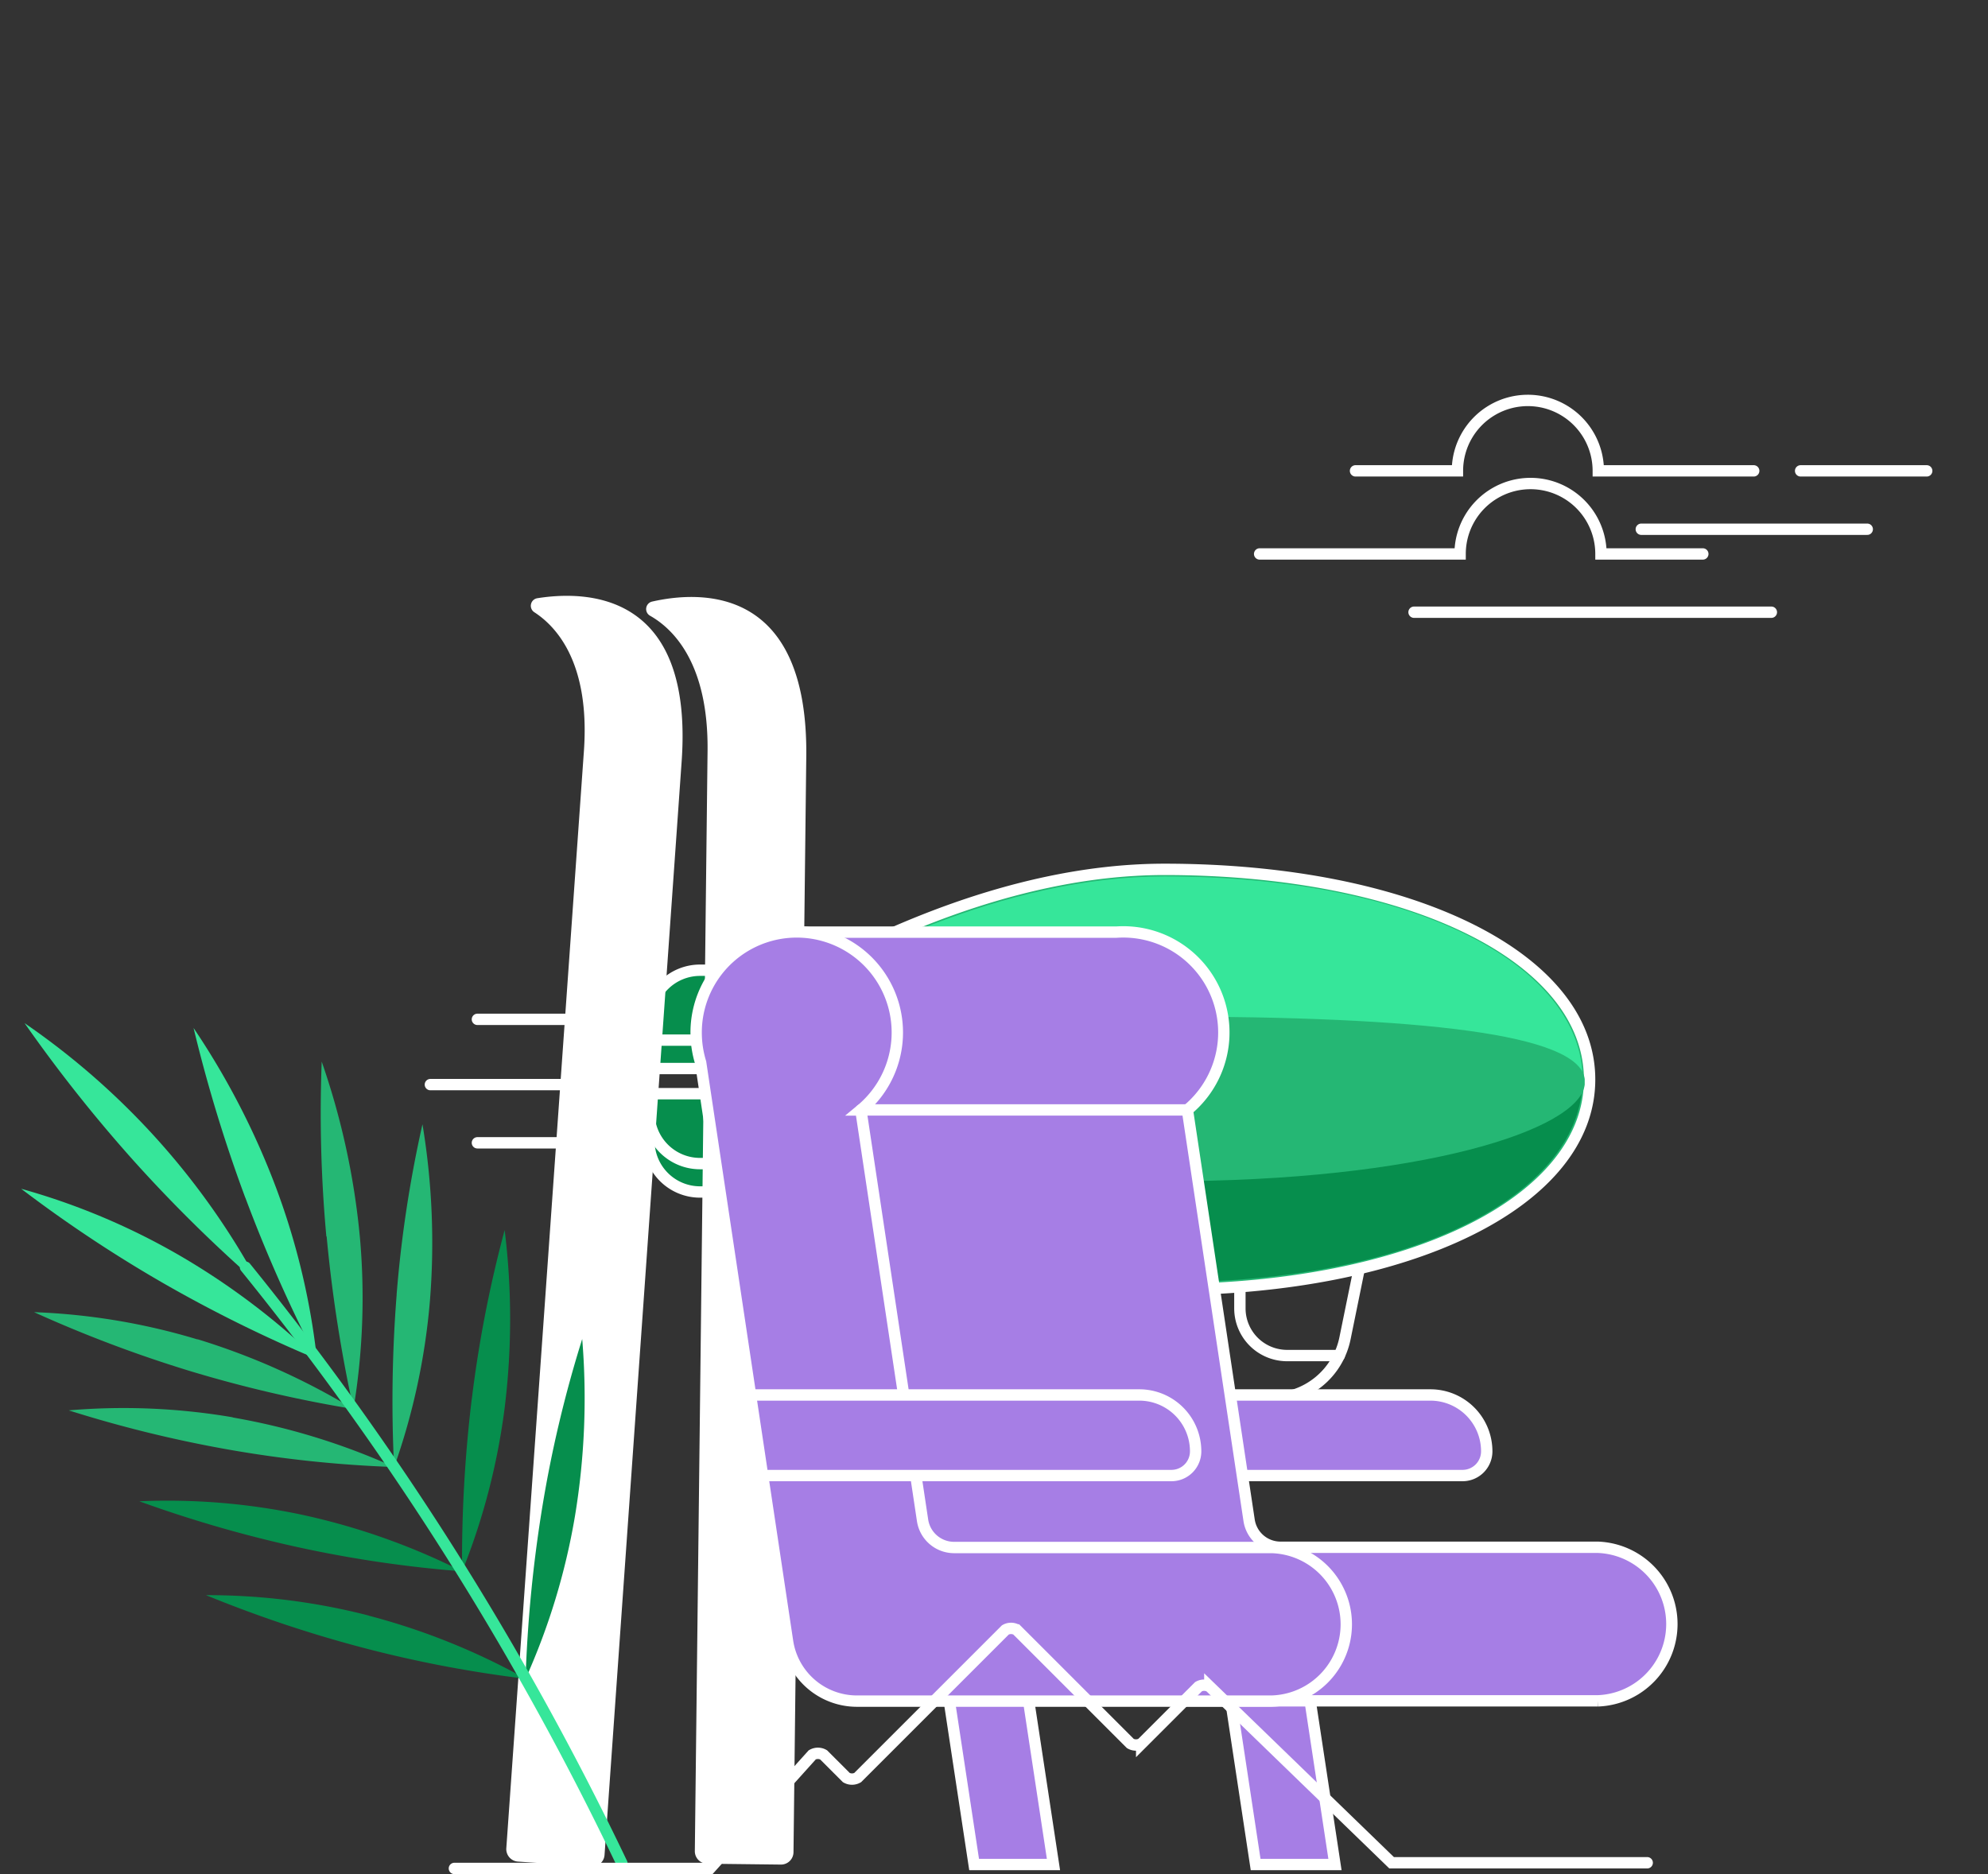 <svg
  viewBox="0 0 350 330"
  xmlns="http://www.w3.org/2000/svg"
  xmlns:xlink="http://www.w3.org/1999/xlink"
>
  <rect x="0" y="0" width="350" height="330" fill="#333333" stroke="none"/>
  <defs>
    <path
      id="window_path"
      d="
        M204,232
        h-2
        a3.4,3.4,0,0,0,-3.4,3.4
        v3
        a3.4,3.4,0,0,0,3.4,3.4
        h2
        a3.4,3.4,0,0,0,3.4,-3.4
        v-3
        a3.4,3.4,0,0,0,-3.4,-3.4
        Z
      "
      fill="none"
      stroke="#fff"
      stroke-linecap="round"
      stroke-linejoin="round"
      stroke-width="2"
    >
      <animate
        attributeName="d"
        attributeType="XML"
        to="
        M275,152
        h-17
        a18,18,0,0,0,-18,18
        v37
        a18,18,0,0,0,18,18
        h17
        a18,18,0,0,0,18,-18
        v-37
        a18,18,0,0,0,-18,-18
        Z
      "
        begin="3.2s"
        dur="0.4s"
        fill="freeze"
      />
    </path>
    <clipPath id="window_clip">
      <use xlink:href="#window_path"/>
    </clipPath>
  </defs>

  <g id="window" transform="translate(0 -3)">
    <set
      attributeName="opacity"
      attributeType="XML"
      to="0"
      fill="freeze"
    />
    <animate
      attributeName="opacity"
      attributeType="XML"
      to="1"
      begin="scene1_opacity_up.begin"
      dur="0.3s"
      fill="freeze"
    />
    <animateTransform
      attributeName="transform"
      attributeType="XML"
      type="translate"
      values="0 -3; 0 0; -20 40; -20 40; 0 0; 0 -3; 0 -3"
      fill="freeze"
      additive="replace"
      begin="scene1_opacity_up.begin"
      end="scene1_opacity_down.end"
      dur="2.4s"
      repeatCount="indefinite"
    />
    <animateTransform
      attributeName="transform"
      attributeType="XML"
      type="scale"
      values="1 1; 1 1; 1 0.82; 1 0.82; 1 1; 1 1; 1 1"
      fill="freeze"
      additive="sum"
      begin="scene1_opacity_up.begin"
      end="scene1_opacity_down.end"
      dur="2.4s"
      repeatCount="indefinite"
    />
    <animateTransform
      attributeName="transform"
      attributeType="XML"
      type="skewX"
      values="0; 0; 5; 5; 0; 0; 0"
      fill="freeze"
      additive="sum"
      begin="scene1_opacity_up.begin"
      end="scene1_opacity_down.end"
      dur="2.4s"
      repeatCount="indefinite"
    />
    <use xlink:href="#window_path"/>
  </g>

  <g id="scene1">
    <set
      attributeName="opacity"
      attributeType="XML"
      to="0"
      fill="freeze"
    />
    <animate
      id="scene1_opacity_up"
      attributeName="opacity"
      attributeType="XML"
      to="1"
      begin="0.7s"
      dur="0.3s"
      fill="freeze"
    />
    <animate
      id="scene1_opacity_down"
      attributeName="opacity"
      attributeType="XML"
      to="0"
      begin="3.2s"
      dur="0.3s"
      fill="freeze"
    />

    <g id="ship_back" transform="translate(0 2.5)">
      <animateTransform
        attributeName="transform"
        attributeType="XML"
        type="translate"
        values="0 2.5; 0 0; 0 -2.5; 0 -2.5; 0 0; 0 2.5; 0 2.5"
        fill="freeze"
        begin="scene1_opacity_up.begin"
        dur="2.4s"
        repeatCount="indefinite"
      />
      <path id="ship_lower_wing_back_fill" d="M123.23,207.39h9.16a3.29,3.29,0,0,0,3.29-3.3v-5.71a3.29,3.29,0,0,0-3.29-3.3H115.57a1.32,1.32,0,0,0-1.32,1.32v2a9,9,0,0,0,9,9" fill="#068e4d"/>
      <path id="ship_lower_wing_back_stroke" d="M123.23,207.39h9.16a3.29,3.29,0,0,0,3.29-3.3v-5.71a3.29,3.29,0,0,0-3.29-3.3H115.57a1.32,1.32,0,0,0-1.32,1.32v2A9,9,0,0,0,123.23,207.39Z" fill="none" stroke="#fff" stroke-linecap="round" stroke-linejoin="round" stroke-width="2"/>
      <path id="ship_lower_wing_back_fill" d="M123.23,173.34h9.16a3.29,3.29,0,0,1,3.29,3.3v5.71a3.29,3.29,0,0,1-3.29,3.3H115.57a1.32,1.32,0,0,1-1.32-1.32v-2a9,9,0,0,1,9-9" fill="#068e4d"/>
      <path id="ship_lower_wing_back_stroke" d="M123.23,173.34h9.16a3.29,3.29,0,0,1,3.29,3.3v5.71a3.29,3.29,0,0,1-3.29,3.3H115.57a1.32,1.32,0,0,1-1.32-1.32v-2A9,9,0,0,1,123.23,173.34Z" fill="none" stroke="#fff" stroke-linecap="round" stroke-linejoin="round" stroke-width="2"/>
    </g>

    <g id="ship_body" transform="translate(0 -3)">
      <animateTransform
        attributeName="transform"
        attributeType="XML"
        type="rotate"
        values="0"
        begin="scene1_opacity_up.begin"
      />
      <animateTransform
        attributeName="transform"
        attributeType="XML"
        type="translate"
        values="0 -3; 0 0; -20 40; -20 40; 0 0; 0 -3; 0 -3"
        fill="freeze"
        additive="sum"
        begin="scene1_opacity_up.begin"
        dur="2.4s"
        repeatCount="indefinite"
      />
      <animateTransform
        attributeName="transform"
        attributeType="XML"
        type="scale"
        values="1 1; 1 1; 1 0.82; 1 0.82; 1 1; 1 1; 1 1"
        fill="freeze"
        additive="sum"
        begin="scene1_opacity_up.begin"
        dur="2.4s"
        repeatCount="indefinite"
      />
      <animateTransform
        attributeName="transform"
        attributeType="XML"
        type="skewX"
        values="0; 0; 5; 5; 0; 0; 0"
        fill="freeze"
        additive="sum"
        begin="scene1_opacity_up.begin"
        dur="2.4s"
        repeatCount="indefinite"
      />
      <path d="M175.44,249.28h48.36a13.27,13.27,0,0,0,13-10.65l3.74-18.32H172.36v25.89A3.09,3.09,0,0,0,175.44,249.28Z" fill="none" stroke="#fff" stroke-linecap="round" stroke-linejoin="round" stroke-width="2"/>
      <path d="M235.79,241.69h-9.22a8.31,8.31,0,0,1-8.28-8.31V220.31" fill="none" stroke="#fff" stroke-linecap="round" stroke-miterlimit="10" stroke-width="2"/>
      <path d="M185.64,231.88h-2.05a3.45,3.45,0,0,0-3.43,3.45v2.92a3.45,3.45,0,0,0,3.43,3.45h2.05a3.45,3.45,0,0,0,3.43-3.45v-2.92A3.45,3.45,0,0,0,185.64,231.88Z" fill="none" stroke="#fff" stroke-linecap="round" stroke-linejoin="round" stroke-width="2"/>
    </g>

    <g id="ship_balloon">
      <path id="ship_fill" d="M205,227.08c43.38,0,74.86-15.55,74.86-37s-31.48-37-74.86-37c-27.94,0-55.36,13.53-73.46,24.87a14.3,14.3,0,0,0,0,24.21c18.09,11.33,45.52,24.87,73.46,24.87" fill="#25b774"/>
      <path id="ship_stroke" d="M205,227.08c43.38,0,74.86-15.55,74.86-37s-31.48-37-74.86-37c-27.94,0-55.36,13.53-73.46,24.87a14.3,14.3,0,0,0,0,24.21C149.63,213.54,177.06,227.08,205,227.08Z" fill="none" stroke="#fff" stroke-width="2"/>
      <path id="ship_upper" d="M205 190.43C176.77 190.43 132.19 190.43 132.19 190.43C132.19 190.43 132.19 190.43 126.11 190.43C126.028 188.159 126.546 185.908 127.612 183.901C128.678 181.894 130.253 180.204 132.18 179C148.92 168.5 176.76 154.32 204.99 154.32C249.8 154.32 278.63 170.32 278.63 190.07C278.63 190.19 278.63 190.3 278.63 190.43C278.63 190.43 249.53 190.43 205 190.43Z" fill="#36E69A"/>
      <path id="ship_lower" d="M132.18 190.94C132.18 190.9 204.99 190.94 204.99 190.94L278.59 190.94C277.73 210.28 249.14 225.8 204.99 225.8C176.76 225.8 148.92 211.61 132.18 201.12C130.44 200.025 128.988 198.53 127.944 196.759C126.9 194.988 126.295 192.993 126.18 190.94C126.18 190.94 132.18 190.98 132.18 190.94Z" fill="#068E4D"/>
      <path id="ship_middle" d="M132 186C149 182 177 179 205 179C250 179 278 182 279 190C279 190 279 190 279 191C278 199 250 208 205 208C177 208 149 199 132 195C128 194 126 192 126 191C126 190.5 126 189 128 188" fill="#25b774"/>
      <animate
        xlink:href="#ship_middle"
        attributeName="d"
        attributeType="XML"
        values="
              M132 186C149 182 177 173 205 173C250 173 278 182 279 190C279 190 279 190 279 191C278 199 250 202 205 202C177 202 149 199 132 195C128 194 126 192 126 191C126 190.5 126 189 128 188;
              M132,186 c17,-4 45,-10 73,-10 45,0 73,6 74,14 0,0 0,0 0,1 -1,8 -29,14 -74,14 -28,0 -56,-6 -73,-10 -4,-1 -6,-3 -6,-4 0,-0.5 0,-2 2,-3 6,-4;
              M132 186C149 182 177 179 205 179C250 179 278 182 279 190C279 190 279 190 279 191C278 199 250 208 205 208C177 208 149 199 132 195C128 194 126 192 126 191C126 190.5 126 189 128 188;
              M132 186C149 182 177 179 205 179C250 179 278 182 279 190C279 190 279 190 279 191C278 199 250 208 205 208C177 208 149 199 132 195C128 194 126 192 126 191C126 190.5 126 189 128 188;
              M132,186 c17,-4 45,-10 73,-10 45,0 73,6 74,14 0,0 0,0 0,1 -1,8 -29,14 -74,14 -28,0 -56,-6 -73,-10 -4,-1 -6,-3 -6,-4 0,-0.5 0,-2 2,-3 6,-4;
              M132 186C149 182 177 173 205 173C250 173 278 182 279 190C279 190 279 190 279 191C278 199 250 202 205 202C177 202 149 199 132 195C128 194 126 192 126 191C126 190.5 126 189 128 188;
              M132 186C149 182 177 173 205 173C250 173 278 182 279 190C279 190 279 190 279 191C278 199 250 202 205 202C177 202 149 199 132 195C128 194 126 192 126 191C126 190.5 126 189 128 188
            "
        fill="freeze"
        begin="scene1_opacity_up.begin"
        dur="2.4s"
        repeatCount="indefinite"
      />
    </g>

    <g id="ship_front" transform="translate(0 -2.5)">
      <animateTransform
        attributeName="transform"
        attributeType="XML"
        type="translate"
        values="0 -2.5; 0 0; 0 2.5; 0 2.5; 0 0; 0 -2.5; 0 -2.5"
        fill="freeze"
        begin="scene1_opacity_up.begin"
        dur="2.4s"
        repeatCount="indefinite"
      />
      <path id="ship_upper_wing_front_fill" d="M123.23,173.34h9.16a3.29,3.29,0,0,1,3.29,3.3v5.71a3.29,3.29,0,0,1-3.29,3.3H115.57a1.32,1.32,0,0,1-1.32-1.32v-2a9,9,0,0,1,9-9" fill="#068e4d"/>
      <path id="ship_upper_wing_front_stroke" d="M123.23,173.34h9.16a3.29,3.29,0,0,1,3.29,3.3v5.71a3.29,3.29,0,0,1-3.29,3.3H115.57a1.32,1.32,0,0,1-1.32-1.32v-2A9,9,0,0,1,123.23,173.34Z" fill="none" stroke="#fff" stroke-linecap="round" stroke-linejoin="round" stroke-width="2"/>
      <path id="ship_lower_wing_front_fill" d="M123.23,207.39h9.16a3.29,3.29,0,0,0,3.29-3.3v-5.71a3.29,3.29,0,0,0-3.29-3.3H115.57a1.32,1.32,0,0,0-1.32,1.32v2a9,9,0,0,0,9,9" fill="#068e4d"/>
      <path id="ship_lower_wing_front_stroke" d="M123.23,207.39h9.16a3.29,3.29,0,0,0,3.29-3.3v-5.71a3.29,3.29,0,0,0-3.29-3.3H115.57a1.32,1.32,0,0,0-1.32,1.32v2A9,9,0,0,0,123.23,207.39Z" fill="none" stroke="#fff" stroke-linecap="round" stroke-linejoin="round" stroke-width="2"/>
    </g>

    <g id="air">
      <line id="air1" x1="106.25" y1="179.49" x2="84.05" y2="179.49" fill="none" stroke="#fff" stroke-linecap="round" stroke-miterlimit="10" stroke-width="2">
        <animate
          attributeName="x2"
          attributeType="XML"
          values="84.05; 88.05; 84.05"
          dur="0.2s"
          repeatCount="indefinite"
        />
      </line>
      <line id="air2" x1="106.25" y1="190.98" x2="75.77" y2="190.98" fill="none" stroke="#fff" stroke-linecap="round" stroke-miterlimit="10" stroke-width="2">
        <animate
          attributeName="x2"
          attributeType="XML"
          values="75.77; 68.77; 75.77"
          dur="0.2s"
          repeatCount="indefinite"
        />
      </line>
      <line id="air3" x1="106.25" y1="201.23" x2="84.05" y2="201.23" fill="none" stroke="#fff" stroke-linecap="round" stroke-miterlimit="10" stroke-width="2">
        <animate
          attributeName="x2"
          attributeType="XML"
          values="84.05; 88.05; 84.05"
          begin="-0.05"
          dur="0.2s"
          repeatCount="indefinite"
        />
      </line>
    </g>

    <g id="cloud_left" transform="translate(180 0)">
      <animate
        attributeName="opacity"
        attributeType="XML"
        to="0"
        begin="2.5s"
        dur="0.3s"
        fill="freeze"
      />
      <animateTransform
        attributeName="transform"
        attributeType="XML"
        type="translate"
        values="180 0; -30 0"
        begin="scene1_opacity_up.begin"
        dur="2.1s"
        fill="freeze"
        additive="replace"
      />
      <line x1="68.95" y1="107.8" x2="131.86" y2="107.8" fill="none" stroke="#fff" stroke-linecap="round" stroke-miterlimit="10" stroke-width="2"/>
      <path d="M41.77,97.54H77.06a12.4,12.4,0,1,1,24.8,0h17.93" fill="none" stroke="#fff" stroke-linecap="round" stroke-miterlimit="10" stroke-width="2"/>
    </g>

    <g id="cloud_right" transform="translate(30 0)">
      <set
        attributeName="opacity"
        attributeType="XML"
        to="0"
        fill="freeze"
      />
      <animate
        id="cloud_right_opacity_up"
        attributeName="opacity"
        attributeType="XML"
        to="1"
        begin="2.1s"
        dur="0.3s"
        fill="freeze"
      />
      <animateTransform
        attributeName="transform"
        attributeType="XML"
        type="translate"
        to="-150 0"
        begin="cloud_right_opacity_up.begin"
        dur="1.5s"
        fill="freeze"
      />
      <animate
        attributeName="opacity"
        attributeType="XML"
        to="0"
        begin="3.3s"
        dur="0.3s"
        fill="freeze"
      />
      <path d="M278.75,82.91H251.39a12.4,12.4,0,1,0-24.8,0H208.65" fill="none" stroke="#fff" stroke-linecap="round" stroke-miterlimit="10" stroke-width="2"/>
      <line x1="258.96" y1="93.19" x2="298.74" y2="93.19" fill="none" stroke="#fff" stroke-linecap="round" stroke-miterlimit="10" stroke-width="2"/>
      <line x1="287.01" y1="82.91" x2="309.21" y2="82.91" fill="none" stroke="#fff" stroke-linecap="round" stroke-miterlimit="10" stroke-width="2"/>
    </g>
  </g>

  <g id="window_clouds" clip-path="url(#window_clip)">
    <set
      attributeName="opacity"
      attributeType="XML"
      to="0"
      fill="freeze"
    />
    <set
      attributeName="opacity"
      attributeType="XML"
      to="1"
      begin="3.4s"
      fill="freeze"
    />
    <g transform="translate(290 170)">
      <animateTransform
        attributeName="transform"
        attributeType="XML"
        type="translate"
        values="290 170; 110 170"
        begin="3.6s"
        dur="2.6s"
        fill="freeze"
        repeatCount="indefinite"
      />
      <g transform="scale(0.5)">
        <line x1="28.18" y1="38.34" x2="91.09" y2="38.34" fill="none" stroke="#fff" stroke-linecap="round" stroke-miterlimit="10" stroke-width="2"/>
        <path d="M41.77,97.54H77.06a12.4,12.4,0,1,1,24.8,0h17.93" transform="translate(-40.77 -69.46)" fill="none" stroke="#fff" stroke-linecap="round" stroke-miterlimit="10" stroke-width="2"/>
        <line x1="218.19" y1="23.72" x2="257.97" y2="23.72" fill="none" stroke="#fff" stroke-linecap="round" stroke-miterlimit="10" stroke-width="2"/>
        <path d="M278.75,82.91H251.39a12.4,12.4,0,1,0-24.8,0H208.65" transform="translate(-40.77 -69.46)" fill="none" stroke="#fff" stroke-linecap="round" stroke-miterlimit="10" stroke-width="2"/>
        <line x1="246.24" y1="13.45" x2="268.43" y2="13.45" fill="none" stroke="#fff" stroke-linecap="round" stroke-miterlimit="10" stroke-width="2"/>
      </g>
    </g>
  </g>

  <g id="ski">
    <set
      attributeName="opacity"
      attributeType="XML"
      to="0"
      fill="freeze"
    />
    <animate
      attributeName="opacity"
      attributeType="XML"
      to="1"
      begin="3.6s"
      dur="0.3s"
      fill="freeze"
    />
    <animateTransform
      attributeName="transform"
      attributeType="XML"
      type="translate"
      values="-40 0; 0 0"
      begin="3.6s"
      dur="0.3s"
      fill="freeze"
    />
    <path
      id="ski_left"
      d="M91.14,327.79a2.2,2.2,0,0,1-2-2.36l13.66-193.17c1.1-15.49-4.8-21.92-8.75-24.47a1.35,1.35,0,0,1,.53-2.45C103,104,122.18,104,120,134.19L106.43,326.67a2.2,2.2,0,0,1-2.35,2Z"
      fill="#fff"
    >
      <animateTransform
        attributeName="transform"
        attributeType="XML"
        type="rotate"
        values="-1 98 328; 0 98 328; -1 98 328"
        begin="3.6s"
        dur="1.5s"
        fill="freeze"
        repeatCount="indefinite"
        additive="sum"
      />
    </path>
    <path
      id="ski_right"
      d="M124.5,328.17a2.2,2.2,0,0,1-2.17-2.23l2.24-193.63c0.19-15.53-6.07-21.61-10.16-23.91a1.35,1.35,0,0,1,.39-2.47c8.36-1.9,27.49-3,27.15,27.28l-2.25,192.93a2.2,2.2,0,0,1-2.22,2.18Z"
      fill="#fff"
    >
      <animateTransform
        attributeName="transform"
        attributeType="XML"
        type="rotate"
        values="-1 131 328; 0 131 328; -1 131 328"
        begin="3.6s"
        dur="1.5s"
        fill="freeze"
        repeatCount="indefinite"
        additive="sum"
      />
    </path>
  </g>

  <g id="chair">
    <set
      attributeName="opacity"
      attributeType="XML"
      to="0"
      fill="freeze"
    />
    <animate
      attributeName="opacity"
      attributeType="XML"
      to="1"
      begin="3.5s"
      dur="0.3s"
      fill="freeze"
    />
    <animateTransform
      attributeName="transform"
      attributeType="XML"
      type="translate"
      values="-100 0; 0 0"
      begin="3.5s"
      dur="0.3s"
      fill="freeze"
    />
    <path d="M257.5,259.82H196.76V245.63h55.09a9.92,9.92,0,0,1,9.9,9.93,4.26,4.26,0,0,1-4.25,4.25" fill="#a67ee5"/>
    <path d="M257.5,259.82H196.76V245.63h55.09a9.92,9.92,0,0,1,9.9,9.93A4.26,4.26,0,0,1,257.5,259.82Z" fill="none" stroke="#fff" stroke-miterlimit="10" stroke-width="2"/>
    <polygon points="185.47 328.31 171.5 328.31 165.19 286.72 179.16 286.72 185.47 328.31" fill="#a67ee5"/>
    <polygon points="185.47 328.31 171.5 328.31 165.19 286.72 179.16 286.72 185.47 328.31" fill="none" stroke="#fff" stroke-miterlimit="10" stroke-width="2"/>
    <polygon points="235.03 328.31 221.06 328.31 214.76 286.72 228.72 286.72 235.03 328.31" fill="#a67ee5"/>
    <polygon points="235.03 328.31 221.06 328.31 214.76 286.72 228.72 286.72 235.03 328.31" fill="none" stroke="#fff" stroke-miterlimit="10" stroke-width="2"/>
    <path d="M281.33,272.45H225.44a5.59,5.59,0,0,1-5.53-4.77l-10.86-72.24a17.71,17.71,0,0,0-12.49-31.31H141.48L141.16,267l15.77,23.35,47.19,8.39a12.3,12.3,0,0,0,4.22.75h73a13.53,13.53,0,0,0,0-27.06" fill="#a67ee5"/>
    <path d="M281.33,272.45H225.44a5.59,5.59,0,0,1-5.53-4.77l-10.86-72.24a17.71,17.71,0,0,0-12.49-31.31H141.48L141.16,267l15.77,23.35,47.19,8.39a12.3,12.3,0,0,0,4.22.75h73A13.53,13.53,0,0,0,281.33,272.45Z" fill="none" stroke="#fff" stroke-miterlimit="10" stroke-width="2"/>
    <path d="M162.42,267.69l-10.86-72.24a17.71,17.71,0,1,0-29-13.61,18,18,0,0,0,.79,5.25L138.65,289a12.36,12.36,0,0,0,12.21,10.54h73a13.53,13.53,0,0,0,0-27.05H167.95a5.62,5.62,0,0,1-5.53-4.78" fill="#a67ee5"/>
    <path d="M162.42,267.69l-10.86-72.24a17.71,17.71,0,1,0-29-13.61,18,18,0,0,0,.79,5.25L138.65,289a12.36,12.36,0,0,0,12.21,10.54h73a13.53,13.53,0,0,0,0-27.05H167.95A5.62,5.62,0,0,1,162.42,267.69Z" fill="none" stroke="#fff" stroke-miterlimit="10" stroke-width="2"/>
    <path d="M206.26,259.82h-72l-2.13-14.19H200.6a9.92,9.92,0,0,1,9.9,9.93,4.26,4.26,0,0,1-4.25,4.25" fill="#a67ee5"/>
    <path d="M206.26,259.82h-72l-2.13-14.19H200.6a9.92,9.92,0,0,1,9.9,9.93A4.26,4.26,0,0,1,206.26,259.82Z" fill="none" stroke="#fff" stroke-miterlimit="10" stroke-width="2"/>
    <line x1="151.57" y1="195.44" x2="209.05" y2="195.44" fill="none" stroke="#fff" stroke-linecap="round" stroke-miterlimit="10" stroke-width="2"/>
  </g>

  <g id="leaf" transform="translate(-40, 0) rotate(-5 150.5 328)">
    <set
      attributeName="opacity"
      attributeType="XML"
      to="0"
      fill="freeze"
    />
    <animate
      attributeName="opacity"
      attributeType="XML"
      to="1"
      begin="3.6s"
      dur="0.3s"
      fill="freeze"
    />
    <animateTransform
      attributeName="transform"
      attributeType="XML"
      type="translate"
      values="-40 0; 0 0"
      begin="3.6s"
      dur="0.3s"
      fill="freeze"
      additive="replace"
    />
    <animateTransform
      attributeName="transform"
      attributeType="XML"
      type="rotate"
      values="-5 150.5 328; 5 150.5 328; -5 150.5 328"
      begin="3.6s"
      dur="0.6s"
      fill="freeze"
      additive="sum"
    />
    <animateTransform
      attributeName="transform"
      attributeType="XML"
      type="rotate"
      values="-2 150.5 328; 5 150.5 328; -2 150.5 328"
      begin="4.2s"
      dur="0.9s"
      fill="freeze"
      repeatCount="indefinite"
      additive="sum"
    />
    <!-- 1.5 -->
    <path d="M79.18,194A131,131,0,0,1,94.77,220.9a255,255,0,0,1-20.08-23.55,259,259,0,0,1-17.07-25.88A131.72,131.72,0,0,1,79.18,194" fill="#36e69a"/>
    <path d="M80.94,214.39a127.19,127.19,0,0,1,22.8,20.49A242.09,242.09,0,0,1,77.9,219.17a235.86,235.86,0,0,1-23.42-18.7,119.82,119.82,0,0,1,26.46,13.92" fill="#36e69a"/>
    <path d="M93.66,205.48a258.38,258.38,0,0,0,10.08,29.39,125.63,125.63,0,0,0-4.5-30.52,135.9,135.9,0,0,0-12.06-29.44,260.33,260.33,0,0,0,6.47,30.57" fill="#36e69a"/>
    <path d="M107.32,213.52a250.14,250.14,0,0,0,2.06,30.67,119.93,119.93,0,0,0,3.76-30.05,131.24,131.24,0,0,0-4-31.36,238.1,238.1,0,0,0-1.87,30.74" fill="#25b774"/>
    <path d="M83.08,229.56a121.93,121.93,0,0,1,26.29,14.64A225.91,225.91,0,0,1,81.21,235a228.11,228.11,0,0,1-26.37-12.69,113.61,113.61,0,0,1,28.25,7.29" fill="#25b774"/>
    <path d="M88.06,243.83A118.11,118.11,0,0,1,115.62,255a211,211,0,0,1-28.78-5.6,220.87,220.87,0,0,1-27.42-9.33,114,114,0,0,1,28.65,3.73" fill="#25b774"/>
    <path d="M118.71,224.79a238,238,0,0,0-3.1,30.25,117.11,117.11,0,0,0,8.82-28.54,127.44,127.44,0,0,0,1.42-31.19,213.92,213.92,0,0,0-7.15,29.48" fill="#25b774"/>
    <path d="M98.86,262a118.24,118.24,0,0,1,27.07,12.34,212.3,212.3,0,0,1-28.53-6.79,220.78,220.78,0,0,1-27-10.45A114.06,114.06,0,0,1,98.86,262" fill="#068e4d"/>
    <path d="M130.27,244.29a236.56,236.56,0,0,0-4.34,30.1,116.94,116.94,0,0,0,10-28.16,127.42,127.42,0,0,0,2.71-31.1,214.43,214.43,0,0,0-8.36,29.16" fill="#068e4d"/>
    <path d="M108.9,280.69a118.21,118.21,0,0,1,26.54,13.47,213.62,213.62,0,0,1-28.23-8,221.65,221.65,0,0,1-26.55-11.57,113.82,113.82,0,0,1,28.24,6.08" fill="#068e4d"/>
    <path d="M141,264.26a236.09,236.09,0,0,0-5.58,29.9,117.46,117.46,0,0,0,11.15-27.73,127.2,127.2,0,0,0,4-31A214.24,214.24,0,0,0,141,264.26" fill="#068e4d"/>
    <path d="M92.62,217.67A529.26,529.26,0,0,1,149.48,328" fill="none" stroke="#36e69a" stroke-linecap="round" stroke-linejoin="round" stroke-width="2"/>
  </g>

  <g id="mountain">
    <set
      attributeName="opacity"
      attributeType="XML"
      to="0"
      fill="freeze"
    />
    <animate
      attributeName="opacity"
      attributeType="XML"
      to="1"
      begin="scene1_opacity_up.begin"
      dur="0.3s"
      fill="freeze"
    />
    <path d="M290,328 h-45 l-32,-31 a2,2 0,0,0 -2,0 l-10,10 a2,2 0,0,1 -2,0 l-20,-20 a2,2 0,0,0 -2,0 l-26,26 a2,2 0,0,1 -2,0 l-4,-4 a2,2 0,0,0 -2,0 l-18,20 h-45" fill="none" stroke="#fff" stroke-linecap="round" stroke-miterlimit="10" stroke-width="2">
      <animate
        attributeName="d"
        attributeType="XML"
        to="M290,328 h-45 l-33,0 a2,2 0,0,0 0,0 l-12,0 a2,2 0,0,1 0,0 l-22,0 a2,2 0,0,0 0,0 l-28,0 a2,2 0,0,1 0,0 l-6,0 a2,2 0,0,0 0,0 l-19,0 h-45"
        begin="scene1_opacity_down.begin"
        dur="0.3s"
        fill="freeze"
      />
    </path>
  </g>
</svg>
